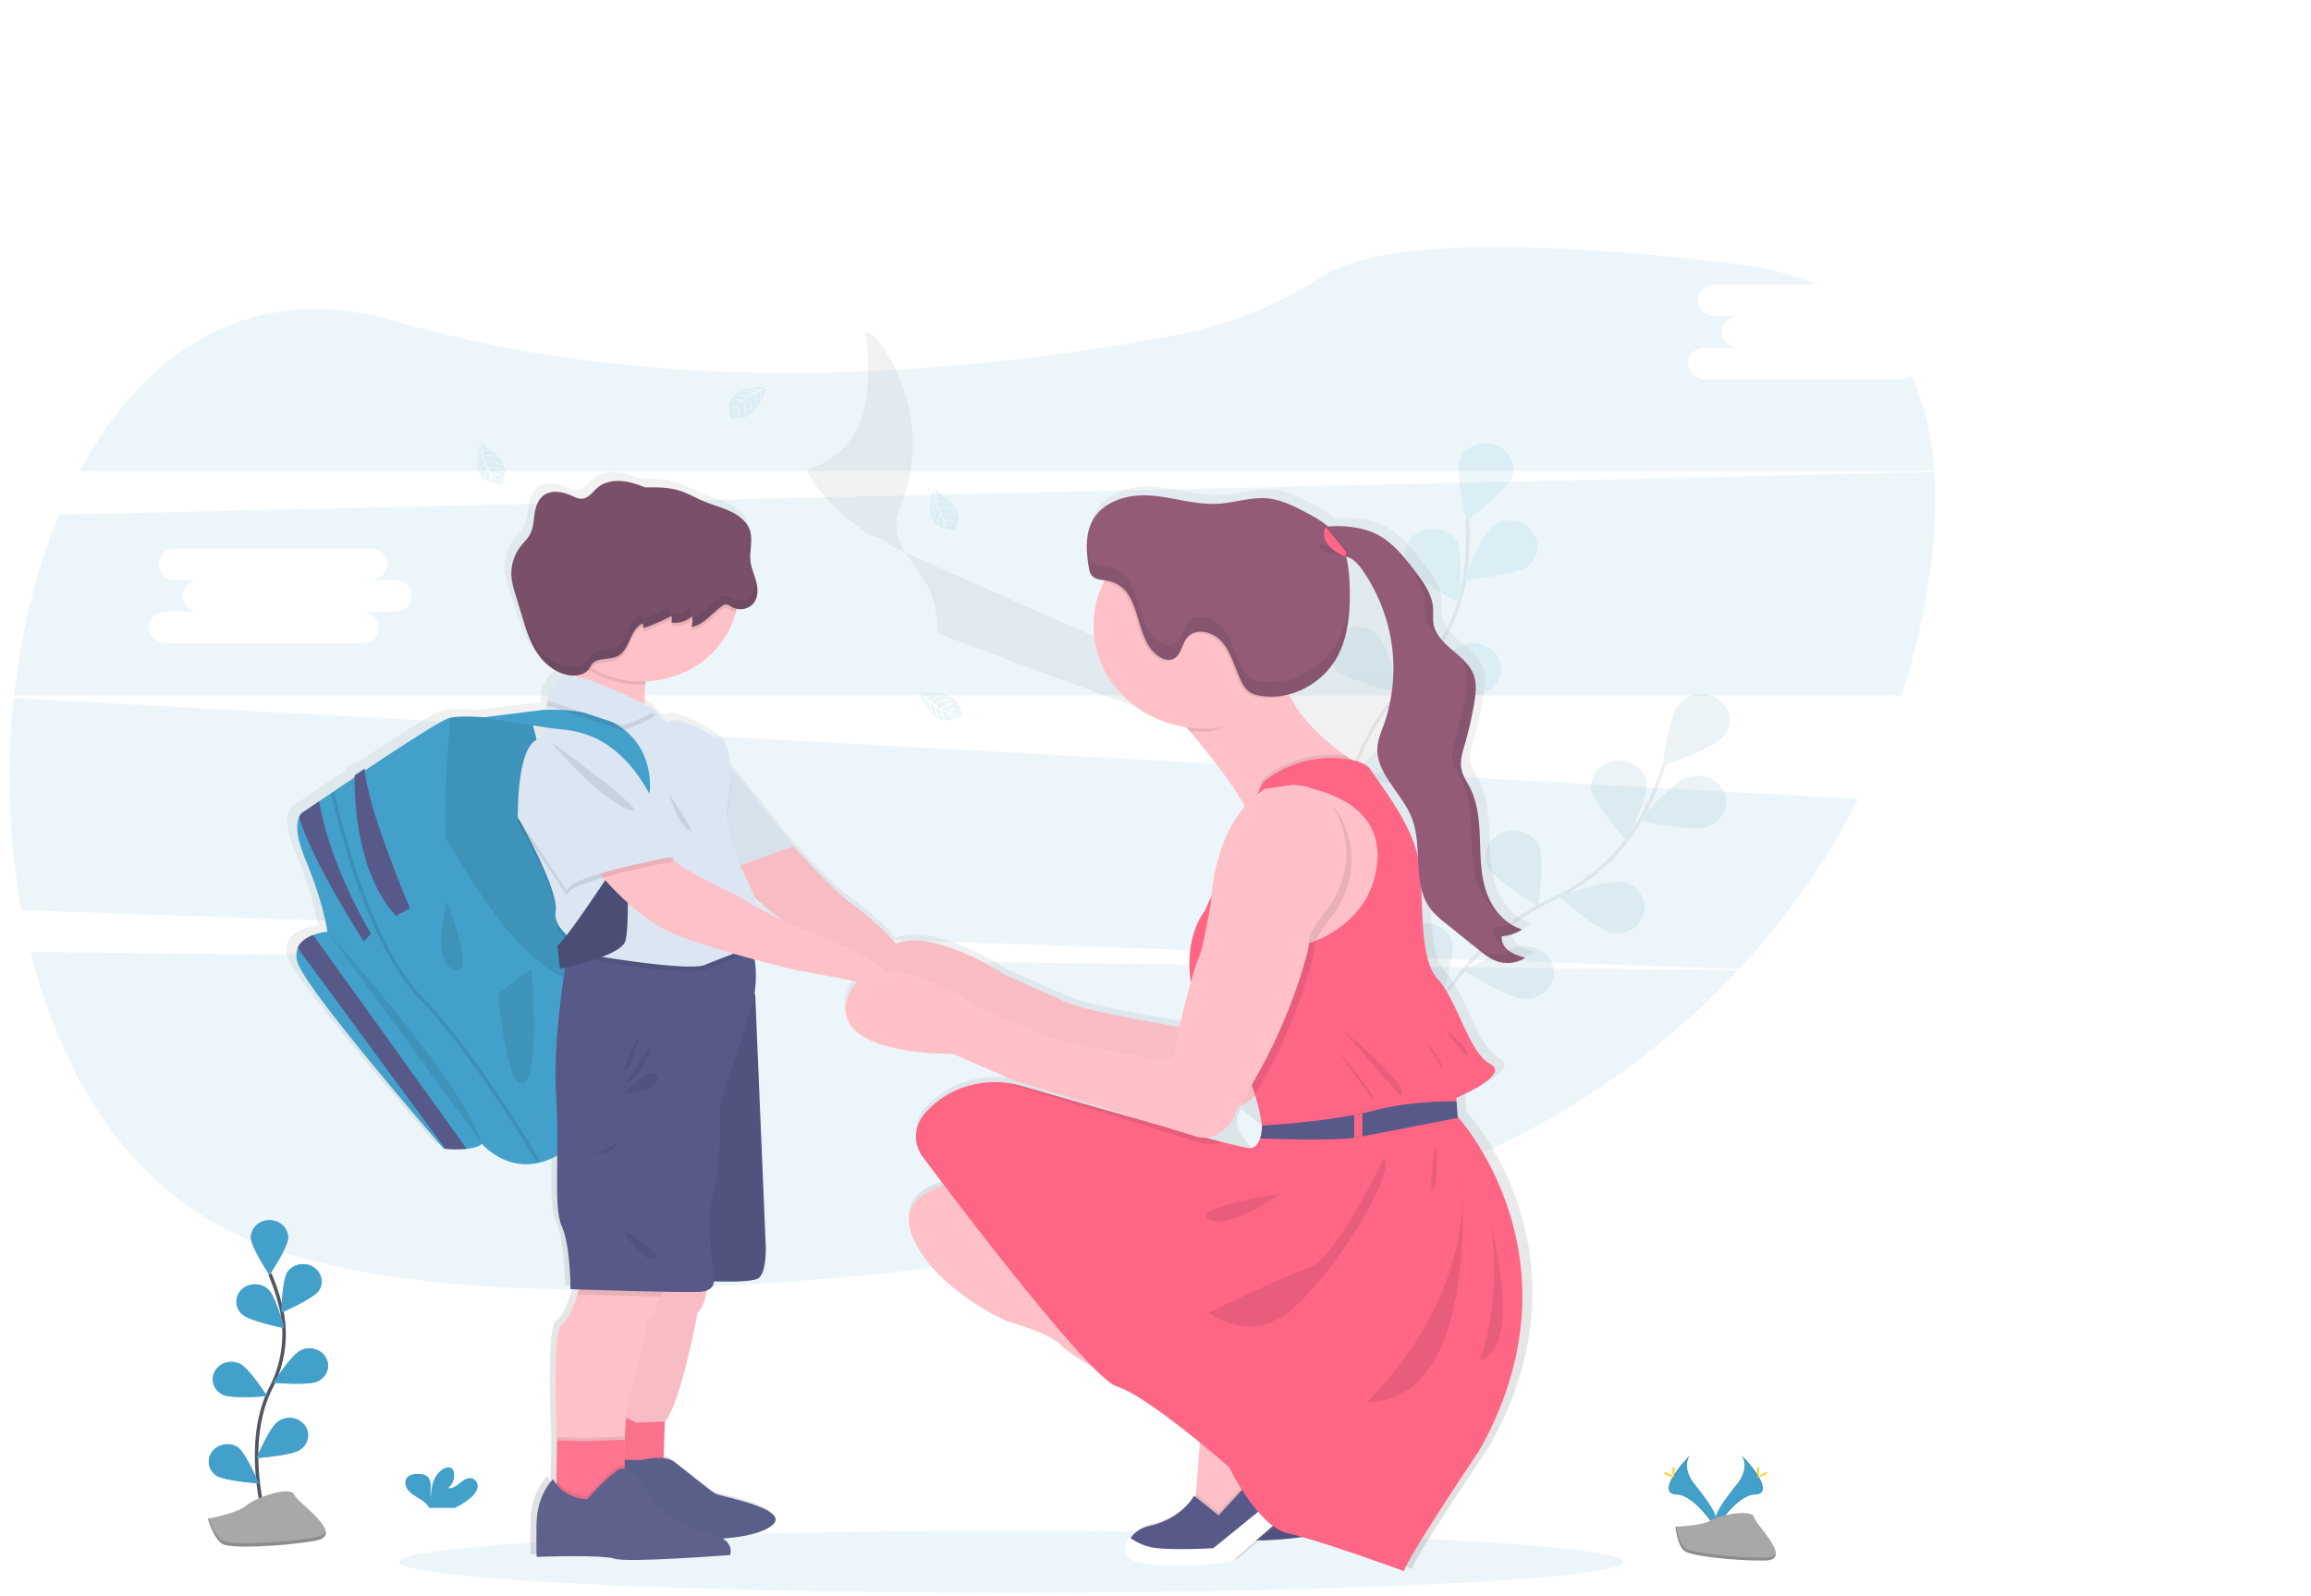 <svg width="582" height="402" xmlns="http://www.w3.org/2000/svg" xmlns:xlink="http://www.w3.org/1999/xlink">
 <!-- Created with Method Draw - http://github.com/duopixel/Method-Draw/ -->
 <defs>
  <symbol viewBox="0 0 1097.1 820.85" height="820.85" width="1097.1" id="svg_3" xmlns:xlink="http://www.w3.org/1999/xlink">
   <defs>
    <linearGradient gradientUnits="userSpaceOnUse" y2="176.85" x2="564.84" y1="845.93" x1="564.84" id="svg_2">
     <stop stop-opacity="0.25" stop-color="gray" offset="0"/>
     <stop stop-opacity="0.12" stop-color="gray" offset="0.54"/>
     <stop stop-opacity="0.1" stop-color="gray" offset="1"/>
    </linearGradient>
   </defs>
   <title>back to school</title>
   <ellipse opacity="0.1" fill="#43a0cb" ry="18.88" rx="348.83" cy="801.97" cx="570.71"/>
   <path fill="#ffc1c7" transform="translate(-51.45 -39.57)" d="m819.75,767.52l-3,4.4l-18.55,27.6l-15.75,4.75l-11.75,-11.5l0.57,-7.59l2.93,-39.41s-72.7,-42.77 -79.2,-50.77s-31.5,-15.25 -31.5,-15.25s-38.25,-17.75 -52.5,-48.75s23.75,-35.75 23.75,-35.75l142.75,136.52l42.25,35.75z"/>
   <path fill="#575988" transform="translate(-51.45 -39.57)" d="m837.25,783.52l-45.25,42.25s-26,5 -49.25,1.5c-14.86,-2.24 -12,-10.39 -8.09,-16l0.07,-0.1a16.44,16.44 0 0 1 9.64,-6.34c19.24,-4.64 25.88,-18.57 25.88,-18.57l14,12l24.25,-28.26l17.93,8.42l10.82,5.1z"/>
   <line fill="#fff" y2="739.36" x2="774.98" y1="778.69" x1="729.8"/>
   <path opacity="0.1" transform="translate(-51.45 -39.57)" d="m826.43,778.44l-10.65,-5l1,-1.52l3,-4.4l-42.28,-35.75l-142.75,-136.5s-38,4.73 -23.75,35.73s52.5,48.75 52.5,48.75s25,7.25 31.5,15.25s79.25,50.75 79.25,50.75l-2.93,39.41l-0.14,1.88l-0.93,-0.79s-6.64,13.93 -25.88,18.57a16.44,16.44 0 0 0 -9.64,6.34l-0.07,0.1c-4,5.6 -6.77,13.75 8.09,16c23.25,3.5 49.25,-1.5 49.25,-1.5l45.25,-42.25l-10.82,-5.07z"/>
   <path opacity="0.1" fill="#43a0cb" transform="translate(-51.45 -39.57)" d="m63.3,469.55c17.36,74.2 54.11,138.34 112.18,169.45c120.71,64.62 392.92,31.29 596.07,-7a465.16,465.16 0 0 0 264.54,-151.23l-972.79,-11.22z"/>
   <path opacity="0.1" fill="#43a0cb" transform="translate(-51.45 -39.57)" d="m1128.65,120.29l-111.47,0a9.64,9.64 0 0 1 0,-19.27l19.27,0a9.63,9.63 0 0 1 0,-19.26l-13.76,0a9.64,9.64 0 0 1 0,-19.27l58.18,0c-12.91,-6 -28,-10.27 -45.39,-12.51c-158.64,-20.37 -215.28,-6.9 -235.26,7c-24.65,17.1 -52.15,29.68 -81.54,35.74c-97.88,20.19 -280.93,44.48 -446.84,-7.78c-82.46,-26 -143.74,17.92 -180.48,91.28l1056.64,0c-1.38,-21.32 -5.51,-41 -13.09,-58.24a9.61,9.61 0 0 1 -6.26,2.31z"/>
   <path opacity="0.1" fill="#43a0cb" transform="translate(-51.45 -39.57)" d="m53.84,314.67a491.17,491.17 0 0 0 4.32,129.46l978.68,35.79a459.56,459.56 0 0 0 68,-103.7l-1051,-61.55zm387.08,92.33l-19.27,0a9.64,9.64 0 1 1 0,19.27l-111.47,0a9.64,9.64 0 0 1 0,-19.27l19.27,0a9.63,9.63 0 1 1 0,-19.26l-13.76,0a9.64,9.64 0 0 1 0,-19.27l111.47,0a9.64,9.64 0 0 1 0,19.27l13.76,0a9.63,9.63 0 0 1 0,19.26z"/>
   <path opacity="0.1" fill="#43a0cb" transform="translate(-51.45 -39.57)" d="m1148.05,176.86l-1068.48,26c-13,33.41 -21.57,71.14 -25.57,110.33l1075.33,0a457.06,457.06 0 0 0 15.53,-70.33c3.2,-23.01 4.48,-45.27 3.19,-66zm-877.13,85.14l-19.27,0a9.64,9.64 0 1 1 0,19.27l-111.47,0a9.64,9.64 0 0 1 0,-19.27l19.27,0a9.63,9.63 0 0 1 0,-19.26l-13.76,0a9.64,9.64 0 0 1 0,-19.27l111.47,0a9.64,9.64 0 0 1 0,19.27l13.76,0a9.63,9.63 0 0 1 0,19.26z"/>
   <g opacity="0.1">
    <path stroke-width="2" stroke-miterlimit="10" stroke="#535461" fill="none" transform="translate(-51.45 -39.57)" d="m848.76,533.19s28.2,-69.5 80.86,-95.28a113.59,113.59 0 0 0 51.57,-50.08a191.17,191.17 0 0 0 12.93,-32.47"/>
    <path fill="#43a0cb" transform="translate(-51.45 -39.57)" d="m1027.21,338.92c-5.49,6.9 -33.9,17 -33.9,17s3.42,-29.95 8.91,-36.85a16,16 0 1 1 25,19.88l-0.01,-0.03z"/>
    <path fill="#43a0cb" transform="translate(-51.45 -39.57)" d="m1017.46,393.57c-8.36,2.81 -37.68,-4.18 -37.68,-4.18s19.15,-23.28 27.51,-26.09a16,16 0 1 1 10.17,30.27z"/>
    <path fill="#43a0cb" transform="translate(-51.45 -39.57)" d="m964.6,458.18c-8.63,-1.8 -30.42,-22.63 -30.42,-22.63s28.29,-10.43 36.92,-8.64a16,16 0 0 1 -6.5,31.27z"/>
    <path fill="#43a0cb" transform="translate(-51.45 -39.57)" d="m913.6,498.05c-8.81,-0.3 -33.81,-17.16 -33.81,-17.16s26.12,-15.06 34.93,-14.75a16,16 0 1 1 -1.12,31.91z"/>
    <path fill="#43a0cb" transform="translate(-51.45 -39.57)" d="m952.48,369.86c1.12,8.75 20.22,32.07 20.22,32.07s12.58,-27.4 11.45,-36.14a16,16 0 0 0 -31.67,4.07z"/>
    <path fill="#43a0cb" transform="translate(-51.45 -39.57)" d="m893.42,417.25c3.69,8 28.9,24.55 28.9,24.55s3.79,-29.9 0.1,-37.91a16,16 0 0 0 -29,13.36z"/>
    <path fill="#43a0cb" transform="translate(-51.45 -39.57)" d="m842.34,471.19c2.29,8.52 24.33,29.08 24.33,29.08s8.8,-28.83 6.52,-37.35a16,16 0 0 0 -30.85,8.27z"/>
    <path opacity="0.25" transform="translate(-51.45 -39.57)" d="m1027.21,338.92c-5.49,6.9 -33.9,17 -33.9,17s3.42,-29.95 8.91,-36.85a16,16 0 1 1 25,19.88l-0.01,-0.03z"/>
    <path opacity="0.25" transform="translate(-51.45 -39.57)" d="m1017.46,393.57c-8.36,2.81 -37.68,-4.18 -37.68,-4.18s19.15,-23.28 27.51,-26.09a16,16 0 1 1 10.17,30.27z"/>
    <path opacity="0.25" transform="translate(-51.45 -39.57)" d="m964.6,458.18c-8.63,-1.8 -30.42,-22.63 -30.42,-22.63s28.29,-10.43 36.92,-8.64a16,16 0 0 1 -6.5,31.27z"/>
    <path opacity="0.25" transform="translate(-51.45 -39.57)" d="m913.6,498.05c-8.81,-0.3 -33.81,-17.16 -33.81,-17.16s26.12,-15.06 34.93,-14.75a16,16 0 1 1 -1.12,31.91z"/>
    <path opacity="0.25" transform="translate(-51.45 -39.57)" d="m952.48,369.86c1.12,8.75 20.22,32.07 20.22,32.07s12.58,-27.4 11.45,-36.14a16,16 0 0 0 -31.67,4.07z"/>
    <path opacity="0.25" transform="translate(-51.45 -39.57)" d="m893.42,417.25c3.69,8 28.9,24.55 28.9,24.55s3.79,-29.9 0.1,-37.91a16,16 0 0 0 -29,13.36z"/>
    <path opacity="0.25" transform="translate(-51.45 -39.57)" d="m842.34,471.19c2.29,8.52 24.33,29.08 24.33,29.08s8.8,-28.83 6.52,-37.35a16,16 0 0 0 -30.85,8.27z"/>
   </g>
   <g opacity="0.1">
    <path stroke-width="2" stroke-miterlimit="10" stroke="#535461" fill="none" transform="translate(-51.45 -39.57)" d="m803.86,422s3.56,-74.92 44.69,-116.71a113.64,113.64 0 0 0 32.05,-64.34a191.29,191.29 0 0 0 1.4,-34.95"/>
    <path fill="#43a0cb" transform="translate(-51.45 -39.57)" d="m907.79,179.5c-2.89,8.34 -26.35,27.26 -26.35,27.26s-6.7,-29.39 -3.82,-37.72a16,16 0 0 1 30.17,10.46z"/>
    <path fill="#43a0cb" transform="translate(-51.45 -39.57)" d="m916.72,234.3c-7,5.42 -36.94,8.56 -36.94,8.56s10.35,-28.32 17.3,-33.74a16,16 0 0 1 19.64,25.18z"/>
    <path fill="#43a0cb" transform="translate(-51.45 -39.57)" d="m888.28,312.78c-8.74,1.17 -36.21,-11.26 -36.21,-11.26s23.23,-19.22 32,-20.39a16,16 0 0 1 4.24,31.65l-0.03,0z"/>
    <path fill="#43a0cb" transform="translate(-51.45 -39.57)" d="m853.38,367.31c-8.41,2.64 -37.58,-5 -37.58,-5s19.64,-22.86 28.06,-25.49a16,16 0 1 1 9.52,30.47l0,0.02z"/>
    <path fill="#43a0cb" transform="translate(-51.45 -39.57)" d="m847.55,233.48c4,7.88 29.72,23.55 29.72,23.55s2.77,-30 -1.19,-37.89a16,16 0 0 0 -28.53,14.34z"/>
    <path fill="#43a0cb" transform="translate(-51.45 -39.57)" d="m807.55,297.78c6.14,6.33 35.4,13.58 35.4,13.58s-6.33,-29.48 -12.47,-35.81a16,16 0 0 0 -22.93,22.23z"/>
    <path fill="#43a0cb" transform="translate(-51.45 -39.57)" d="m777.25,365.6c5,7.28 32.6,19.37 32.6,19.37s-1.27,-30.12 -6.24,-37.4a16,16 0 0 0 -26.36,18l0,0.03z"/>
   </g>
   <path opacity="0.1" fill="#43a0cb" transform="translate(-51.45 -39.57)" d="m482.46,125.07s-23.83,-1.43 -21,15.27a4.07,4.07 0 0 0 2.12,4.29s0,-1.24 2.44,-0.82a10.65,10.65 0 0 0 2.59,0.13a5.41,5.41 0 0 0 3.17,-1.31l0,0s6.7,-2.77 9.3,-13.72c0,0 1.93,-2.39 1.85,-3l-4,1.72s1.37,2.9 0.29,5.31c0,0 -0.13,-5.21 -0.9,-5.09c-0.16,0 -2.09,1 -2.09,1s2.37,5.06 0.58,8.73c0,0 0.68,-6.23 -1.32,-8.36l-2.83,1.65s2.76,5.22 0.89,9.48c0,0 0.48,-6.53 -1.48,-9.08l-2.57,2s2.6,5.15 1,8.68c0,0 -0.2,-7.61 -1.57,-8.18a15.66,15.66 0 0 0 -2.58,2.79s1.77,3.74 0.67,5.71c0,0 -0.67,-5.07 -1.23,-5.09c0,0 -2.24,3.36 -2.47,5.66a12.22,12.22 0 0 1 1.93,-6a6.77,6.77 0 0 0 -3.43,1.77s0.35,-2.37 4,-2.58c0,0 1.85,-2.55 2.34,-2.7c0,0 -3.61,-0.31 -5.79,0.67c0,0 1.92,-2.24 6.45,-1.23l2.54,-2.06s-4.75,-0.65 -6.77,0.06c0,0 2.32,-2 7.45,-0.53l2.76,-1.65a24.75,24.75 0 0 0 -6.47,-0.56s2.55,-1.37 7.28,0.11l2,-0.88s-3,-0.58 -3.84,-0.68s-0.91,-0.33 -0.91,-0.33a10.28,10.28 0 0 1 5.57,0.62s4.11,-1.53 4.03,-1.8z"/>
   <path opacity="0.1" fill="#43a0cb" transform="translate(-51.45 -39.57)" d="m419.88,206.34s-8.14,22.45 8.67,24.5a4.08,4.08 0 0 0 4.72,-0.82s-1.18,-0.39 -0.09,-2.57a10.7,10.7 0 0 0 0.82,-2.45a5.41,5.41 0 0 0 -0.35,-3.41l0,0s-0.75,-7.21 -10.51,-12.81c0,0 -1.75,-2.53 -2.36,-2.63l0.51,4.34s3.17,-0.49 5.18,1.23c0,0 -5,-1.35 -5.14,-0.58c0,0.16 0.37,2.29 0.37,2.29s5.52,-0.83 8.54,1.92c0,0 -5.78,-2.41 -8.39,-1.11l0.78,3.19s5.79,-1.17 9.34,1.84c0,0 -6.13,-2.32 -9.13,-1.16l1.19,3s5.67,-1 8.61,1.49c0,0 -7.35,-2 -8.29,-0.81a15.43,15.43 0 0 0 1.95,3.27s4.08,-0.64 5.66,1c0,0 -5.05,-0.79 -5.23,-0.26c0,0 2.58,3.1 4.72,4a12.17,12.17 0 0 1 -5.18,-3.54a6.74,6.74 0 0 0 0.73,3.74s-2.17,-1 -1.34,-4.54c0,0 -1.92,-2.5 -1.93,-3c0,0 -1.31,3.38 -1,5.75c0,0 -1.6,-2.48 0.66,-6.54l-1.26,-3s-2,4.37 -1.86,6.5c0,0 -1.24,-2.78 1.6,-7.29l-0.8,-3.11a25.18,25.18 0 0 0 -2.37,6s-0.59,-2.84 2.18,-6.94l-0.29,-2.15s-1.4,2.68 -1.74,3.49s-0.58,0.78 -0.58,0.78a10.35,10.35 0 0 1 2.18,-5.17s-0.29,-4.43 -0.57,-4.44z"/>
   <path opacity="0.1" fill="#43a0cb" transform="translate(-51.45 -39.57)" d="m577.92,187.43s-8.15,22.44 8.67,24.49a4.07,4.07 0 0 0 4.71,-0.81s-1.17,-0.39 -0.09,-2.58a10.77,10.77 0 0 0 0.86,-2.45a5.31,5.31 0 0 0 -0.36,-3.4l0,0s-0.75,-7.21 -10.51,-12.82c0,0 -1.74,-2.53 -2.35,-2.63l0.5,4.35s3.18,-0.5 5.18,1.22c0,0 -5,-1.35 -5.13,-0.57c0,0.15 0.37,2.29 0.37,2.29s5.52,-0.84 8.53,1.92c0,0 -5.77,-2.42 -8.39,-1.11l0.78,3.18s5.79,-1.17 9.35,1.84c0,0 -6.13,-2.32 -9.13,-1.15l1.19,3s5.67,-1 8.61,1.49c0,0 -7.35,-2 -8.29,-0.82a15.74,15.74 0 0 0 1.94,3.27s4.09,-0.64 5.67,1c0,0 -5.06,-0.79 -5.23,-0.27c0,0 2.58,3.1 4.72,4a12.24,12.24 0 0 1 -5.19,-3.55a6.72,6.72 0 0 0 0.73,3.79s-2.18,-1 -1.35,-4.55c0,0 -1.91,-2.49 -1.92,-3c0,0 -1.32,3.37 -1,5.75c0,0 -1.6,-2.49 0.67,-6.54l-1.27,-3s-2,4.37 -1.85,6.51c0,0 -1.24,-2.79 1.6,-7.3l-0.8,-3.11a24.93,24.93 0 0 0 -2.37,6s-0.6,-2.83 2.17,-6.94l-0.29,-2.14s-1.4,2.68 -1.73,3.48s-0.58,0.79 -0.58,0.79a10.24,10.24 0 0 1 2.18,-5.17s-0.33,-4.46 -0.6,-4.46z"/>
   <path opacity="0.1" fill="#43a0cb" transform="translate(-51.45 -39.57)" d="m319.69,159.31s-8.15,22.45 8.67,24.49a4.05,4.05 0 0 0 4.71,-0.81s-1.17,-0.39 -0.09,-2.57a11.27,11.27 0 0 0 0.86,-2.45a5.41,5.41 0 0 0 -0.36,-3.41l0,0s-0.75,-7.21 -10.51,-12.82c0,0 -1.74,-2.52 -2.35,-2.62l0.5,4.34s3.17,-0.49 5.18,1.23c0,0 -5,-1.36 -5.13,-0.58c0,0.16 0.37,2.29 0.37,2.29s5.52,-0.83 8.53,1.92c0,0 -5.78,-2.42 -8.39,-1.11l0.78,3.19s5.79,-1.17 9.34,1.84c0,0 -6.12,-2.32 -9.12,-1.16l1.19,3s5.67,-1 8.61,1.49c0,0 -7.36,-2 -8.29,-0.82a15.76,15.76 0 0 0 1.94,3.28s4.09,-0.65 5.66,1c0,0 -5.05,-0.79 -5.23,-0.26c0,0 2.59,3.09 4.73,4a12.14,12.14 0 0 1 -5.19,-3.55a6.72,6.72 0 0 0 0.73,3.79s-2.18,-1 -1.35,-4.54c0,0 -1.92,-2.5 -1.92,-3c0,0 -1.32,3.38 -1,5.75c0,0 -1.6,-2.48 0.66,-6.54l-1.26,-3s-2,4.38 -1.86,6.51c0,0 -1.24,-2.78 1.6,-7.29l-0.79,-3.12a24.93,24.93 0 0 0 -2.37,6s-0.6,-2.83 2.17,-6.94l-0.29,-2.14s-1.4,2.68 -1.73,3.49s-0.58,0.78 -0.58,0.78a10.28,10.28 0 0 1 2.17,-5.17s-0.28,-4.48 -0.59,-4.49z"/>
   <path opacity="0.1" fill="#43a0cb" transform="translate(-51.45 -39.57)" d="m570.05,311.59s6.29,23 21.21,15a4.07,4.07 0 0 0 3.38,-3.38s-1.18,0.35 -1.56,-2.06a10.79,10.79 0 0 0 -0.71,-2.49a5.43,5.43 0 0 0 -2.25,-2.58l0,0s-4.77,-5.45 -16,-4.41c0,0 -2.88,-1.06 -3.44,-0.79l2.92,3.26s2.3,-2.23 4.93,-2c0,0 -4.89,1.79 -4.52,2.48c0.07,0.14 1.62,1.66 1.62,1.66s4,-3.86 8.08,-3.35c0,0 -6.11,1.36 -7.5,3.93l2.48,2.16s4.06,-4.3 8.69,-3.89c0,0 -6.34,1.64 -8.12,4.32l2.72,1.79s4,-4.11 7.89,-3.75c0,0 -7.13,2.64 -7.24,4.11a15.77,15.77 0 0 0 3.48,1.56s3,-2.88 5.18,-2.47c0,0 -4.58,2.26 -4.42,2.8c0,0 3.89,1 6.15,0.52a12.15,12.15 0 0 1 -6.28,0.09a6.74,6.74 0 0 0 2.77,2.68s-2.36,0.43 -3.72,-2.94c0,0 -3,-0.93 -3.31,-1.35c0,0 0.87,3.51 2.5,5.27c0,0 -2.74,-1.1 -3.23,-5.72l-2.75,-1.71s0.9,4.71 2.23,6.39c0,0 -2.62,-1.56 -2.9,-6.88l-2.45,-2.08a25.25,25.25 0 0 0 1.55,6.3s-2.12,-2 -2.22,-6.93l-1.48,-1.58s0.4,3 0.6,3.85s0,1 0,1a10.29,10.29 0 0 1 -1.21,-5.48s-2.84,-3.49 -3.07,-3.33z"/>
   <path fill="url(#svg_2)" transform="translate(-51.45 -39.57)" d="m866.94,441.33a54.73,54.73 0 0 0 7.19,6.92l19.48,16.6c3.47,2.95 7,6 11.4,7.39a17.84,17.84 0 0 0 15.56,-2.39l-0.33,-0.11l0.33,-0.22c-3.29,-1.06 -6.66,-2.16 -9.37,-4.29a10.53,10.53 0 0 1 -4.12,-7l0,0c0,-0.14 0,-0.27 0,-0.41a7.32,7.32 0 0 1 0.11,-1.13a24.79,24.79 0 0 0 11.73,-4.13l-0.34,-0.12l0.34,-0.21c-10.38,-3.33 -17.57,-13.07 -20.83,-23.38s-3.27,-21.29 -3.62,-32.08s-1.15,-21.88 -5.81,-31.64c-1.75,-3.66 -4,-7.14 -4.85,-11.1a17.26,17.26 0 0 1 -0.33,-3.57c0.07,-3.85 1.19,-7.72 2.22,-11.48a239.26,239.26 0 0 0 5.48,-25.51a59.86,59.86 0 0 0 0.89,-9.25a23.77,23.77 0 0 0 -1.43,-8.89c-4.58,-11.9 -20.5,-17.51 -22.93,-30a26.26,26.26 0 0 1 -0.36,-5.09c0,-0.94 0,-1.87 0,-2.8s0,-2 -0.08,-2.92c-0.69,-8.79 -6.13,-16.42 -11.38,-23.55c-6.32,-8.58 -13,-17.5 -22.71,-22.07c-7.54,-3.57 -17.62,-4.75 -26.61,-3.95a69.23,69.23 0 0 0 -13.18,-8.95c-6.87,-3.82 -14,-7.58 -21.61,-8.42c-9.65,-1.06 -19.19,2.64 -28.87,3.26c-13.16,0.85 -26.08,-4 -39.24,-5s-28.31,3.43 -34.19,16.68a31.81,31.81 0 0 0 -2.48,10.13l0,0c-0.06,0.67 -0.1,1.33 -0.13,2l0,0.07a62.93,62.93 0 0 0 0.23,8.11l0,0.31c0,0.54 0.1,1.08 0.16,1.62c0,0.16 0,0.31 0.05,0.47c0,0.5 0.11,1 0.17,1.5l0.06,0.47c0.08,0.63 0.17,1.26 0.25,1.89a20.13,20.13 0 0 0 0.83,3.82a7.18,7.18 0 0 0 1.06,2c1.43,1.82 3.58,2.36 5.8,2.7l1.75,0.25c-0.18,0.36 -0.37,0.72 -0.54,1.09a62.17,62.17 0 0 0 -6,26.77c0,31.46 23.29,57.54 53.72,62.28l1.83,2.28c11.22,14.06 25.3,32.83 32,46.34c-7.74,9.61 -16.8,26.65 -19.38,55.23l-3.83,8.94c-8.03,11.55 -10.1,28.21 -8.03,43.71c-2.26,8.38 -4.84,18.91 -6.63,27.62c-13.31,-2.95 -58.74,-10.25 -69.48,-17.34l-31.5,-14.84s-41,-28.64 -63.06,-19.08c-8.43,-10.36 -21.15,-21.21 -26.63,-25.31c-9.4,-7.05 -32.78,-34.59 -32.78,-34.59l-36.63,-48.62c-0.1,-5.63 -0.7,-10.44 -2.24,-12.51c-4.32,-5.78 -27.19,-18.61 -31.76,-15.84s-8.39,-6 -8.39,-6l-0.35,-0.19c-0.86,-0.5 -3.3,-1.88 -6.69,-3.7a88.88,88.88 0 0 1 0.3,-12.17c0.07,-0.68 0.16,-1.36 0.26,-2a55.75,55.75 0 0 0 52.16,-42.54c0.16,-0.63 0.27,-1.28 0.4,-1.92a9.83,9.83 0 0 0 9.23,-2.68c3.2,-3.44 3.34,-8.73 2.32,-13.29s-3,-8.93 -3.5,-13.59c-0.63,-6.35 1.61,-13 -0.45,-19c-1.73,-5.12 -6.29,-8.84 -11.15,-11.27s-10.18,-3.85 -15.15,-6.06c-4.74,-2.1 -9.15,-4.92 -14.07,-6.58c-6.38,-2.15 -13.24,-2.23 -20,-2.07c-4.24,-1.71 -8.56,-3.34 -13.1,-3.85c-5,-0.57 -10.5,0.4 -14.31,3.73c-3,2.66 -5.44,6.93 -9.51,7.07c-2,0.07 -3.8,-0.92 -5.58,-1.77c-5.05,-2.42 -11.44,-3.79 -16,-0.58c-3.66,2.56 -5,7.27 -5.63,11.66s-0.74,9 -2.86,12.93c-1.31,2.42 -3.3,4.39 -4.95,6.59a28.32,28.32 0 0 0 -5.53,19.46l0,0.2c-0.24,-1 -0.47,-1.93 -0.64,-2.91c0,0.74 0,1.47 0.1,2.21a56.91,56.91 0 0 0 2.23,10.11l4.14,14.5c2.1,7.36 4.25,14.83 8.25,21.38a35.21,35.21 0 0 0 5.61,7.05a25.91,25.91 0 0 0 12.57,7.29a16.11,16.11 0 0 0 5.14,0.31c0,0.21 -0.05,0.41 -0.09,0.62c-0.37,-0.07 -0.75,-0.15 -1.1,-0.2a10.68,10.68 0 0 0 -4.91,0.13c-7.9,2.81 -10.3,11.36 -11,14.72c-0.16,0.86 -0.21,1.38 -0.21,1.38s0.13,0.5 0.28,1.35l-0.07,0.29c-0.16,0.85 -0.21,1.38 -0.21,1.38s0.13,0.5 0.28,1.37l-2.06,0.05l-34.45,4.5c-7.87,-0.54 -15.36,-0.67 -19.37,0.29a8,8 0 0 0 -1,0.29c-5,1.73 -27.91,17.54 -48.47,32.09c0,-0.4 0,-0.79 -0.06,-1.17l-5.85,4.16c0,0.39 0,0.8 0,1.21c-1.46,1 -2.91,2.06 -4.31,3.07c-6.29,4.5 -12,8.56 -16.25,11.67c-5.18,3.72 -8.39,6.07 -8.39,6.07s-1.9,0.62 -3.16,3.55c-1.62,3.75 -2.18,11.29 3.67,26.13c10.42,26.41 12.7,44.27 12.7,44.27a31.82,31.82 0 0 0 -8.25,2c-3.61,1.44 -7.38,3.88 -8.95,8a13.77,13.77 0 0 0 -0.07,8.9c4.82,17.1 84.61,114.2 84.61,114.2l1,0.09a70.1,70.1 0 0 0 12.3,0c3.73,-0.39 7.22,-1.28 8.82,-3.16c0,0 17.69,22.71 43.67,7.24c-0.18,20.6 -0.7,35.71 2.57,43.32c5.09,11.82 5.09,38.73 5.09,38.73l4.84,0.17c-0.26,1 -0.55,2 -0.86,3c-2.23,7.37 -5.52,16.28 -9,18.41c-5.86,3.6 -3.08,65.48 -2.84,70.82l0,0c0,0.21 0,0.32 0,0.32l-0.34,25l0,2a24.22,24.22 0 0 1 -1.95,-3.08s-9.42,9 -9.59,28s0.17,19.64 0.17,19.64s38,-1.47 45.13,1.15s66.76,-2.28 66.76,-2.28s2.21,-5.74 -4.15,-10.15c10.14,-0.73 21.2,-2.67 27.68,-7.37c14.25,-10.29 -28.75,-18.31 -31.75,-19.94s-17.86,-14.74 -24,-19.65a12.48,12.48 0 0 0 -6.34,-2.36l0.77,-22.41c9.15,-10.31 19.06,-67.16 19.06,-67.16c3.24,-2.7 4.65,-9.27 5.23,-13.28a6.09,6.09 0 0 0 4.17,-5.59l0,0c10.47,0.35 23.64,0.27 26.17,-2.24c4.32,-4.28 3.81,-18.87 3.81,-18.87l-6.1,-154.44l-0.4,-0.59a77,77 0 0 0 0.06,-21.32c13.7,3.91 24.36,6.57 24.36,6.57s20.62,3.8 35.09,7a23.65,23.65 0 0 0 -5.24,8.8c-13,37 60.73,35.47 60.73,35.47l34.81,16.1l81.94,26.78c-26.33,-7.77 -56.41,-16.91 -76.88,-23.18a53.77,53.77 0 0 0 -6.14,-1.49c-18.78,-3.4 -38.29,3.44 -50.25,18.53c-0.14,0.19 -0.27,0.36 -0.42,0.54a22,22 0 0 0 -0.52,26.11c3.13,4.43 7.32,10.32 12.23,17.17c-10.39,3.14 -27.58,11.89 -17.13,34.39c14.48,31.19 53.35,49 53.35,49s25.41,7.3 32,15.35c1.85,2.26 9,7.27 18.35,13.31c6,6.35 10.7,10.5 13.49,11.42c11.14,3.67 32.83,21.28 48.09,34.49l-2.29,31.56l-0.15,1.9l-0.94,-0.8s-6.75,14 -26.31,18.69a16.75,16.75 0 0 0 -9.79,6.38l-0.07,0.09l-0.58,0.84l-0.44,-0.33c-4,5.63 -5.86,13.83 9.24,16.09c23.63,3.52 50,-1.51 50,-1.51l23.56,-21.78a23.14,23.14 0 0 0 9,4.67c17.61,4 67.07,23.14 67.07,23.14c0,-5.37 43.71,-74.45 43.71,-74.45c59,-111.68 -5.16,-195.14 -12.25,-203.83l-0.63,-0.76l-0.55,-9.28l-0.12,-2.13s31.84,-14.08 19.64,-20.78s-19,-38.91 -30.49,-52.32c-9,-10.46 -8.48,-34.74 -9.43,-55.43a33.31,33.31 0 0 0 6.47,14c0.07,0.09 0.15,0.16 0.22,0.25l-0.85,-0.74c0.21,0.32 0.41,0.6 0.63,0.87zm-392.33,-8.58c4.1,4.41 11.26,10.05 16,13.63c-5.68,-2.77 -10.1,-5.11 -13.51,-7c-0.8,-2.22 -1.64,-4.44 -2.49,-6.63zm-121.29,-104.65a16.53,16.53 0 0 1 -5.15,7.51l-2,-8.63c2.62,0.42 5.06,0.81 7.15,1.12zm520.97,341.76c0.79,-1.7 1.61,-3.37 2.44,-5a18.75,18.75 0 0 0 8.89,-6.18a126.93,126.93 0 0 1 3.86,18.46c0,0.29 0,0.45 0,0.45a28.16,28.16 0 0 1 -1.13,7.43c-0.92,2.92 -2.6,5.67 -5.65,6c-1.27,0.13 -7.52,-1.38 -16.87,-3.93c-2.71,-0.74 -5.69,-1.57 -8.87,-2.47c-116.3,-104.98 -109.36,-107.79 -103.96,-119.41l121.29,104.65zm-321.43,-448.11c-1.87,-3 -5.77,-4.92 -10.54,-6.05c-0.87,-0.58 -2.22,-1.5 -3.94,-2.75c-8.4,-6.15 -25.17,-20 -32.86,-37.69a42.35,42.35 0 0 0 6.26,-2.29a45.27,45.27 0 0 0 8.84,-5.35c0.92,-0.72 1.82,-1.47 2.68,-2.25a46.68,46.68 0 0 0 6,-6.55c0.71,-1 1.4,-1.95 2,-3a46.09,46.09 0 0 0 2.66,-4.78a59.58,59.58 0 0 0 4.19,-12c0.39,-1.66 0.73,-3.35 1,-5.05s0.53,-3.41 0.72,-5.13a144.82,144.82 0 0 0 0.71,-18.27c0,-0.29 0,-0.59 0,-0.88c0,-0.11 0,-0.22 0,-0.32l0,0a89.38,89.38 0 0 0 -2,-18.39c0.45,0.17 0.9,0.34 1.33,0.54a13.46,13.46 0 0 1 2.06,1.25c-0.16,-0.23 -0.34,-0.46 -0.51,-0.69c2.9,1.88 5.06,4.81 7,7.73a110.37,110.37 0 0 1 11.84,94.39c-1.46,4.29 -3.21,8.56 -3.6,13.07c-1.41,16.11 14,28.4 19.73,43.54c2.87,7.59 3.32,16 3.7,24.32c274.07,111.39 258.28,90.65 251.15,79.1l-278.42,-132.5z"/>
   <path fill="#ffc1c8" transform="translate(-51.45 -39.57)" d="m449,672.77s-0.75,12.5 -5.5,16.5c0,0 -9.75,56.5 -18.75,66.75l-1.5,5.75l-37.5,-4.25l7.5,-50l7,-46l48.75,11.25z"/>
   <path opacity="0.03" transform="translate(-51.45 -39.57)" d="m449,672.77s-0.75,12.5 -5.5,16.5c0,0 -9.75,56.5 -18.75,66.75l-1.5,5.75l-37.5,-4.25l7.5,-50l7,-46l48.75,11.25z"/>
   <polygon fill="#ff748f" points="357.14 717.15 373.3 716.44 372.44 741.88 360.07 750.17 337.79 745.29 345.92 711.29 357.14 717.15"/>
   <polygon opacity="0.03" points="357.14 717.15 373.3 716.44 372.44 741.88 360.07 750.17 337.79 745.29 345.92 711.29 357.14 717.15"/>
   <path fill="#5d618c" transform="translate(-51.45 -39.57)" d="m411.52,779.5s12.69,-3.74 18.71,1.14s20.66,17.89 23.59,19.52s45.18,9.6 31.23,19.84s-49.77,7.32 -49.77,7.32s-23.43,-6.84 -24.08,-7.16s-15,-7.32 -15.45,-7.81s4.06,-33 4.06,-33l11.71,0.15z"/>
   <path opacity="0.03" transform="translate(-51.45 -39.57)" d="m411.52,779.5s12.69,-3.74 18.71,1.14s20.66,17.89 23.59,19.52s45.18,9.6 31.23,19.84s-49.77,7.32 -49.77,7.32s-23.43,-6.84 -24.08,-7.16s-15,-7.32 -15.45,-7.81s4.06,-33 4.06,-33l11.71,0.15z"/>
   <path fill="#43a0cb" transform="translate(-51.45 -39.57)" d="m374.75,441.52l-0.75,46.48l-1.7,99.15l-1,0.87c-29.75,25.75 -50.75,-1.5 -50.75,-1.5c-1.58,1.87 -5,2.76 -8.68,3.14a67.84,67.84 0 0 1 -12.1,0l-1,-0.09s-78.52,-96.57 -83.27,-113.57a13.86,13.86 0 0 1 0.07,-8.84c1.55,-4.06 5.26,-6.48 8.81,-7.91a31.08,31.08 0 0 1 8.12,-2s-2.25,-17.75 -12.5,-44c-5.76,-14.75 -5.2,-22.24 -3.61,-26c1.24,-2.91 3.11,-3.53 3.11,-3.53s3.16,-2.33 8.25,-6c4.23,-3.09 9.8,-7.13 16,-11.6l5.75,-4.12c21.21,-15.22 46.77,-33.14 52,-35a7.64,7.64 0 0 1 1,-0.29c10.73,-2.59 46.74,2.79 46.74,2.79l25.51,112.02z"/>
   <path fill="none" transform="translate(-51.45 -39.57)" d="m374.75,441.52l-0.75,46.48c-35.57,-10.49 -68.64,-80 -73,-85.48c-3.73,-4.76 0.1,-57.77 1.51,-75.79c10.73,-2.59 46.74,2.79 46.74,2.79l25.5,112z"/>
   <path opacity="0.1" transform="translate(-51.45 -39.57)" d="m374.75,441.52l-0.75,46.48c-35.57,-10.49 -68.64,-80 -73,-85.48c-3.73,-4.76 0.1,-57.77 1.51,-75.79c10.73,-2.59 46.74,2.79 46.74,2.79l25.5,112z"/>
   <path fill="#ffc1c7" transform="translate(-51.45 -39.57)" d="m783,351s-27.75,14.25 -31.25,70.25c0,0 -4.5,28.5 -7,33.5s-14.5,52.25 -13,58c0,0 -2.5,5.75 -11.75,3.25s-59.25,-10.25 -70.5,-17.75l-31,-14.75s-60.5,-42.75 -73.25,-6s59.75,35.27 59.75,35.27l34.25,16l103.75,34.23s13.75,6.25 23,-13.75a234.68,234.68 0 0 1 21,-36s21,-59 20.75,-69s22.5,-33.75 22.5,-33.75s4.5,-63 -32.5,-61.75l-14.75,2.25z"/>
   <path opacity="0.03" transform="translate(-51.45 -39.57)" d="m783,351s-27.75,14.25 -31.25,70.25c0,0 -4.5,28.5 -7,33.5s-14.5,52.25 -13,58c0,0 -2.5,5.75 -11.75,3.25s-59.25,-10.25 -70.5,-17.75l-31,-14.75s-60.5,-42.75 -73.25,-6s59.75,35.27 59.75,35.27l34.25,16l103.75,34.23s13.75,6.25 23,-13.75a234.68,234.68 0 0 1 21,-36s21,-59 20.75,-69s22.5,-33.75 22.5,-33.75s4.5,-63 -32.5,-61.75l-14.75,2.25z"/>
   <path fill="#ffc1c8" transform="translate(-51.45 -39.57)" d="m489.5,399.64c1.5,1.75 8.5,5.36 8.5,5.36s23,27.37 32.25,34.37s39.5,33.75 33.38,43.88s-13,7.87 -13,7.87l-54.13,-37.5s-19,-13.62 -22.87,-20.12s-8.63,-20.11 -8.63,-20.11l24.5,-13.75z"/>
   <path opacity="0.03" transform="translate(-51.45 -39.57)" d="m489.5,399.64c1.5,1.75 8.5,5.36 8.5,5.36s23,27.37 32.25,34.37s39.5,33.75 33.38,43.88s-13,7.87 -13,7.87l-54.13,-37.5s-19,-13.62 -22.87,-20.12s-8.63,-20.11 -8.63,-20.11l24.5,-13.75z"/>
   <polygon fill="#dce6f2" points="407.68 313.32 446.55 365.44 411.55 379.07 397.05 335.44 407.68 313.32"/>
   <polygon opacity="0.03" points="407.68 313.32 446.55 365.44 411.55 379.07 397.05 335.44 407.68 313.32"/>
   <path fill="#575988" transform="translate(-51.45 -39.57)" d="m469.25,485.77l7,10.25l6,153.5s0.5,14.5 -3.75,18.75s-39,1.5 -39,1.5s1.25,-156.5 1.75,-159.5s28,-24.5 28,-24.5z"/>
   <path opacity="0.1" transform="translate(-51.45 -39.57)" d="m469.25,485.77l7,10.25l6,153.5s0.5,14.5 -3.75,18.75s-39,1.5 -39,1.5s1.25,-156.5 1.75,-159.5s28,-24.5 28,-24.5z"/>
   <path fill="#ffc1c8" transform="translate(-51.45 -39.57)" d="m422.44,679.81a126.86,126.86 0 0 1 -8,16.24s-6.5,37.09 -9.27,40.51c-2,2.5 -2.92,21.16 -3.25,30.89c-0.12,3.52 -0.17,5.87 -0.17,5.87l-38.22,18.22l-0.17,-24.08s0,-0.11 0,-0.32l0,0c-0.24,-5.31 -3,-66.81 2.79,-70.39c3.4,-2.11 6.64,-11 8.83,-18.29c1.67,-5.63 2.72,-10.34 2.72,-10.34s42.46,-2.76 46,1.79c1.3,1.62 0.4,5.56 -1.26,9.9z"/>
   <path opacity="0.1" transform="translate(-51.45 -39.57)" d="m422.44,679.81c-17.22,-0.36 -38.8,-1.09 -47.52,-1.4c1.67,-5.63 2.72,-10.34 2.72,-10.34s42.46,-2.76 46,1.79c1.36,1.67 0.46,5.61 -1.2,9.95z"/>
   <path fill="#575988" transform="translate(-51.45 -39.57)" d="m372.25,452.27s-11.75,62.5 -9.5,102.75s-1.75,69.98 3.25,81.75s5,38.5 5,38.5s68,2.5 75,1.5s6.75,-6.25 6.75,-6.25s-4.75,-41.52 -0.25,-54.52s3.75,-52.75 3.75,-52.75l19,-64s5.75,-28.75 -6.25,-40.5s-96.75,-6.48 -96.75,-6.48z"/>
   <path fill="#ffc1c7" transform="translate(-51.45 -39.57)" d="m775.75,782.52l-3,4.4l-18.55,27.6l-15.75,4.75l-11.75,-11.5l0.57,-7.59l2.93,-39.41s-72.7,-42.77 -79.2,-50.77s-31.5,-15.25 -31.5,-15.25s-38.25,-17.75 -52.5,-48.75s23.75,-35.75 23.75,-35.75l142.75,136.52l42.25,35.75z"/>
   <polygon opacity="0.1" points="721.35 747.34 702.8 774.94 687.05 779.69 675.3 768.19 675.87 760.6 688.8 771.69 713.05 743.44 721.35 747.34"/>
   <path fill="#575988" transform="translate(-51.45 -39.57)" d="m793.25,798.52l-45.25,42.25s-26,5 -49.25,1.5c-14.86,-2.24 -12,-10.39 -8.09,-16l0.07,-0.1a16.44,16.44 0 0 1 9.64,-6.34c19.24,-4.64 25.88,-18.57 25.88,-18.57l14,12l24.25,-28.26l17.93,8.42l10.82,5.1z"/>
   <path fill="#fff" transform="translate(-51.45 -39.57)" d="m793.25,799l-45.25,42.27s-26,5 -49.25,1.5c-14.86,-2.24 -13,-10.39 -9.09,-16a31,31 0 0 0 15.59,6.49c12.75,1.25 32,0 32,0l45.18,-39.33l10.82,5.07z"/>
   <path fill="#ffc1c8" transform="translate(-51.45 -39.57)" d="m419.67,292.6c-3.68,1.84 -5.37,7.52 -6.05,14c-1.15,11.06 0.71,24.38 0.71,24.38s-50,-13.67 -44.66,-16.34c3.07,-1.53 4.7,-12.67 5.53,-21.84c0.62,-6.78 0.8,-12.49 0.8,-12.49s53.67,7.29 43.67,12.29z"/>
   <path fill="#ffc1c7" transform="translate(-51.45 -39.57)" d="m817.67,353.27s-60.67,57.33 -58.67,40.67c0.28,-2.32 -0.52,-5.53 -2.1,-9.32c-5.61,-13.52 -21.12,-34.51 -33.25,-49.86c-8.9,-11.26 -16,-19.49 -16,-19.49s75.35,-63.33 69.35,-27.33a43.19,43.19 0 0 0 3.29,24.18c7.51,17.68 24.15,31.59 32.46,37.73c3,2.21 4.92,3.42 4.92,3.42z"/>
   <path opacity="0.1" transform="translate(-51.45 -39.57)" d="m768.67,298.93c-1.09,1.35 -5.13,6.09 -6.33,7.34c-11.4,11.87 -12.92,29 -30.67,29a62.34,62.34 0 0 1 -8,-0.51c-8.9,-11.26 -16,-19.49 -16,-19.49s75.33,-63.33 69.33,-27.33c-1.42,8.54 -11.5,3.51 -8.33,10.99z"/>
   <path fill="#ffc1c7" transform="translate(-51.45 -39.57)" d="m794.33,270.6a62.67,62.67 0 1 1 -62.66,-62.66a62.42,62.42 0 0 1 62.66,62.66z"/>
   <path opacity="0.1" transform="translate(-51.45 -39.57)" d="m817.67,353.27s-60.67,57.33 -58.67,40.67c0.28,-2.32 -0.52,-5.53 -2.1,-9.32l8.77,-20.68a59.33,59.33 0 0 1 38.81,-14.7a56.46,56.46 0 0 1 7.77,0.53l0.5,0.08c3,2.21 4.92,3.42 4.92,3.42z"/>
   <path fill="#ff6584" transform="translate(-51.45 -39.57)" d="m889,773.27s-43,68.66 -43,74c0,0 -48.67,-19 -66,-23s-33.67,-40.33 -33.67,-40.33s-46,-43.34 -64,-49.34c-15.27,-5.09 -88.65,-108.6 -110.51,-139.83a22,22 0 0 1 0.52,-25.95l0.41,-0.53a51.09,51.09 0 0 1 49.44,-18.42a51.62,51.62 0 0 1 6,1.48c31.48,9.73 86,26.45 113.5,34c9.2,2.53 15.35,4 16.6,3.91c3,-0.31 4.65,-3 5.56,-5.95a28.28,28.28 0 0 0 1.11,-7.38s0,-0.16 0,-0.45a126.85,126.85 0 0 0 -3.96,-18.8c-3.21,-11 -8.77,-23.91 -18,-30.08c-7.66,-5.11 -13.75,-16.38 -16.94,-29.48c-4.29,-17.69 -3.3,-38.74 6.27,-52.52l9.25,-21.82l15.47,-36.5l8.62,-20.34a59.33,59.33 0 0 1 38.81,-14.7a56.46,56.46 0 0 1 7.77,0.53c6.63,0.92 12.36,2.91 14.75,6.83c7.33,12 24,34 27.33,56s-0.66,58 10.67,71.34s18,45.33 30,52s-19.33,20.66 -19.33,20.66l0.12,2.11l0.54,9.23s0.22,0.25 0.62,0.75c6.98,8.64 70.05,91.59 12.05,202.58z"/>
   <path fill="#575988" transform="translate(-51.45 -39.57)" d="m877,570.69c-13.14,2.75 -41.88,8.74 -54.7,11.37l-2.25,0.46c-0.75,0.15 -1.59,0.29 -2.5,0.42c-12.88,1.77 -40.82,0.9 -53.61,0.38a28.28,28.28 0 0 0 1.11,-7.38s0,-0.16 0,-0.45c9.73,-0.63 32.79,-2.47 52.55,-6.53c1.61,-0.33 3.2,-0.68 4.75,-1c2.24,-0.52 4.42,-1.07 6.5,-1.65c17.72,-5 36.43,-5.66 47,-5.56l0.54,9.23s0.16,0.21 0.61,0.71z"/>
   <path fill="#ff6584" transform="translate(-51.45 -39.57)" d="m822.25,567.92l0,14.14l-2.25,0.46c-0.75,0.15 -1.59,0.29 -2.5,0.42l0,-13.94c1.61,-0.37 3.2,-0.72 4.75,-1.08z"/>
   <path opacity="0.1" transform="translate(-51.45 -39.57)" d="m834.5,595s-26.75,61.25 -43,67.25s-56.75,27.25 -56.75,27.25s23.25,20.5 47.5,-2s59.25,-82.5 52.25,-92.5z"/>
   <path opacity="0.1" transform="translate(-51.45 -39.57)" d="m863.75,586.77s2.5,23.25 -1,27.5s1,-27.5 1,-27.5z"/>
   <path opacity="0.1" transform="translate(-51.45 -39.57)" d="m878.25,602s13.5,141.5 -53.5,142.25c0,0.02 62.75,-62.25 53.5,-142.25z"/>
   <path opacity="0.1" transform="translate(-51.45 -39.57)" d="m895.25,636s19.25,74.25 -6,82.75c0,0.02 13.25,-38.48 6,-82.75z"/>
   <path opacity="0.1" transform="translate(-51.45 -39.57)" d="m775.5,617c-1.25,0 -52,8.75 -41,15.75s41,-15.75 41,-15.75z"/>
   <path opacity="0.1" transform="translate(-51.45 -39.57)" d="m810.5,516.77s41.5,36.75 33.5,40.75"/>
   <path opacity="0.1" transform="translate(-51.45 -39.57)" d="m807,528.52s24,29.5 21.25,31.25"/>
   <path opacity="0.1" transform="translate(-51.45 -39.57)" d="m858.25,524s11,13.75 9.25,16.75"/>
   <path opacity="0.1" transform="translate(-51.45 -39.57)" d="m869.25,516.77s15.75,12.23 12.25,17"/>
   <path fill="#ffc1c7" transform="translate(-51.45 -39.57)" d="m781.75,367.77s51.25,4 49,45.25s-40.5,51.75 -40.5,51.75l-49.75,-14.25s22.25,-80 41.25,-82.75z"/>
   <path opacity="0.1" transform="translate(-51.45 -39.57)" d="m628.23,551.35c31.48,9.73 86,26.45 113.5,34a14.54,14.54 0 0 1 -11.73,0.65l-103.75,-34.23l-4.06,-1.9a51.62,51.62 0 0 1 6.04,1.48z"/>
   <path opacity="0.1" transform="translate(-51.45 -39.57)" d="m803.8,449.39c-4.87,6.5 -9.16,13.5 -9,17.88c0.08,3.15 -2,11.18 -4.78,20.69a345.87,345.87 0 0 1 -29,68.72c-3.21,-11 -8.77,-23.91 -18,-30.08c-7.66,-5.11 -13.75,-16.38 -16.94,-29.48c2.43,-9.48 4.74,-17.45 5.69,-19.35c2.5,-5 7,-33.5 7,-33.5a149.76,149.76 0 0 1 2.83,-21.49c3.63,-17.33 9.8,-29 15.47,-36.5c6.84,-9.12 13,-12.26 13,-12.26l14.75,-2.25c17,-0.57 25.2,12.36 29.15,26.53c4.84,17.61 0.79,36.45 -10.17,51.09z"/>
   <path fill="#ffc1c7" transform="translate(-51.45 -39.57)" d="m767,370s-27.75,14.25 -31.25,70.25c0,0 -4.5,28.5 -7,33.5s-14.5,52.25 -13,58c0,0 -2.5,5.75 -11.75,3.25s-59.25,-10.25 -70.5,-17.75l-31,-14.75s-60.5,-42.75 -73.25,-6s59.75,35.27 59.75,35.27l34.25,16l103.75,34.23s13.75,6.25 23,-13.75c2.31,-5 4.78,-9.75 7.19,-14.07a347.65,347.65 0 0 0 29.81,-70.18c2.83,-9.51 4.86,-17.54 4.78,-20.69c-0.11,-4.38 4.19,-11.39 9,-17.88c11,-14.64 15,-33.48 10.1,-51.1c-3.95,-14.17 -12.19,-27.1 -29.15,-26.52l-14.73,2.19z"/>
   <path opacity="0.1" transform="translate(-51.45 -39.57)" d="m419.67,292.6c-3.68,1.84 -5.37,7.52 -6.05,14c-0.65,0 -1.3,0 -1.95,0a54.7,54.7 0 0 1 -36.47,-13.84c0.62,-6.78 0.8,-12.49 0.8,-12.49s53.67,7.33 43.67,12.33z"/>
   <path fill="#ffc1c8" transform="translate(-51.45 -39.57)" d="m466.67,249.6a55,55 0 1 1 -55,-55a55.12,55.12 0 0 1 55,55z"/>
   <path opacity="0.1" transform="translate(-51.45 -39.57)" d="m485.25,465s-28.75,11.5 -37.75,15.5s-60.5,-5.25 -60.5,-5.25s-26.75,-13.5 -24.5,-27s-21.5,-57.73 -21.5,-57.73s-0.75,-39.25 9.75,-46.75s6.5,-23.25 6.5,-23.25s0.05,-0.52 0.21,-1.37c0.65,-3.34 3,-11.84 10.79,-14.63a10.34,10.34 0 0 1 4.83,-0.13c7.47,1.13 19.74,6.69 29.89,11.82c8.4,4.25 15.35,8.2 16.94,9.12l0.34,0.19s3.75,8.75 8.25,6s27,10 31.25,15.75s1.25,32.75 0.5,39.5s4.25,26.75 9.75,38.23s15.25,40 15.25,40z"/>
   <path fill="#dce6f2" transform="translate(-51.45 -39.57)" d="m485.25,462s-28.75,11.5 -37.75,15.5s-60.5,-5.25 -60.5,-5.25s-26.75,-13.5 -24.5,-27s-21.5,-57.73 -21.5,-57.73s-0.75,-39.25 9.75,-46.75s6.5,-23.25 6.5,-23.25s0.05,-0.52 0.21,-1.37c0.65,-3.34 3,-11.84 10.79,-14.63a10.34,10.34 0 0 1 4.83,-0.13c7.47,1.13 19.74,6.69 29.89,11.82c8.4,4.25 15.35,8.2 16.94,9.12l0.34,0.19s3.75,8.75 8.25,6s27,10 31.25,15.75s1.25,32.75 0.5,39.5s4.25,26.75 9.75,38.23s15.25,40 15.25,40z"/>
   <path fill="#575988" transform="translate(-51.45 -39.57)" d="m392.17,423.6s-24.67,40 -28.67,42.17l1.5,14s35.17,-7.34 37.34,-17.17s1,-39.5 1,-39.5l-11.17,0.5z"/>
   <path opacity="0.2" transform="translate(-51.45 -39.57)" d="m392.17,423.6s-24.67,40 -28.67,42.17l1.5,14s35.17,-7.34 37.34,-17.17s1,-39.5 1,-39.5l-11.17,0.5z"/>
   <path opacity="0.1" transform="translate(-51.45 -39.57)" d="m426.88,372.64s4.37,16.88 11.25,22.63s-11.25,-22.63 -11.25,-22.63z"/>
   <path fill="#ffc1c8" transform="translate(-51.45 -39.57)" d="m384,417.14c0.63,1.13 21.75,29.88 44,40.5s71.88,23.13 71.88,23.13s40.25,7.5 47.12,10.37s15.63,-10 -27.5,-28.37s-51.5,-26.5 -51.5,-26.5s-37.5,-18.27 -43.5,-27.27s-40.5,8.14 -40.5,8.14z"/>
   <path opacity="0.1" transform="translate(-51.45 -39.57)" d="m399.75,557c0.75,-0.5 18.75,-19.75 21,-11.5s-21,11.5 -21,11.5z"/>
   <path opacity="0.1" transform="translate(-51.45 -39.57)" d="m410.25,519c-0.25,0.75 -2.75,22 -10,24.5"/>
   <path opacity="0.1" transform="translate(-51.45 -39.57)" d="m417.75,524.77s-6.5,22.75 -14.75,24.23"/>
   <path opacity="0.1" transform="translate(-51.45 -39.57)" d="m384.75,593s11,0.25 12.5,-6.75"/>
   <path opacity="0.1" transform="translate(-51.45 -39.57)" d="m399.75,638.52c1.5,0.25 25,15.25 19,18.25s-19,-18.25 -19,-18.25z"/>
   <path opacity="0.1" transform="translate(-51.45 -39.57)" d="m401.88,765.14l0,2.31c-0.12,3.52 -0.17,5.87 -0.17,5.87l-38.22,18.22l-0.17,-24.08s0,-0.11 0,-0.32l0,0l0,-1.63l15.3,0.49l23.26,-0.86z"/>
   <polygon fill="#ff748f" points="357.58 760.58 325.7 772.78 311.39 764.32 311.54 752.74 311.87 727.88 327.17 728.37 350.43 727.56 350.43 744.97 357.58 760.58"/>
   <path opacity="0.1" transform="translate(-51.45 -39.57)" d="m409,800.16l-31.88,12.2l-14.31,-8.46l0.15,-11.58a23.17,23.17 0 0 0 17.58,9.1s11.22,-14 18.05,-18.06a4.17,4.17 0 0 1 3.26,-0.44l0,1.63l7.15,15.61z"/>
   <path fill="#5d618c" transform="translate(-51.45 -39.57)" d="m380.57,803.41s-13,0.17 -19.52,-12.2c0,0 -9.27,8.95 -9.44,27.82s0.17,19.52 0.17,19.52s37.41,-1.46 44.41,1.14s65.72,-2.28 65.72,-2.28s3.9,-10.25 -13.83,-13.83s-32.37,-22.45 -32.86,-23.26s-9.76,-19 -16.59,-15s-18.06,18.09 -18.06,18.09z"/>
   <path opacity="0.1" transform="translate(-51.45 -39.57)" d="m415.05,188.84l-3.73,-0.51l2.33,-0.06l1.4,0.57z"/>
   <path opacity="0.1" transform="translate(-51.45 -39.57)" d="m466.67,249.6a55.12,55.12 0 0 1 -1.47,12.67a8.8,8.8 0 0 1 -2.37,-1c-1.07,-0.69 -2.14,-1.64 -3.4,-1.53a4.05,4.05 0 0 0 -2,0.92c-5.92,4.33 -10.32,11.45 -17.52,12.83a11.56,11.56 0 0 0 0.28,-6.54a13.53,13.53 0 0 1 -11.85,3.8a5.71,5.71 0 0 0 0.17,-3.93a114.77,114.77 0 0 1 -15.79,7.33c-0.19,-1 -0.37,-1.92 -0.56,-2.88c-7.66,3.74 -7.06,16.43 -14.72,20.17c-4.56,2.23 -11,0.63 -14.15,4.65c-0.12,0.16 -0.23,0.32 -0.34,0.49a55,55 0 1 1 83.7,-46.93l0.02,-0.05z"/>
   <path fill="#794f6a" transform="translate(-51.45 -39.57)" d="m415.05,186.83c-4.62,-1.91 -9.31,-3.83 -14.28,-4.4s-10.33,0.4 -14.08,3.71c-3,2.64 -5.35,6.88 -9.35,7c-1.95,0.07 -3.75,-0.91 -5.5,-1.76c-5,-2.4 -11.25,-3.76 -15.76,-0.58c-3.6,2.55 -4.95,7.23 -5.54,11.6s-0.73,9 -2.81,12.85c-1.29,2.4 -3.25,4.36 -4.87,6.55a28.3,28.3 0 0 0 -5.44,19.34a56.14,56.14 0 0 0 2.18,10.05l4.08,14.41c2.07,7.32 4.18,14.74 8.12,21.25s10,12.11 17.4,13.79c4.46,1 9.86,0.18 12.36,-3.65c0.64,-1 1.05,-2.07 1.75,-3c3.1,-4 9.59,-2.41 14.15,-4.64c7.66,-3.74 7.06,-16.43 14.72,-20.17l0.57,2.87a116.35,116.35 0 0 0 15.78,-7.32a5.77,5.77 0 0 1 -0.16,3.93a13.57,13.57 0 0 0 11.84,-3.8a11.56,11.56 0 0 1 -0.28,6.54c7.2,-1.39 11.6,-8.51 17.52,-12.84a4.13,4.13 0 0 1 2,-0.91c1.27,-0.11 2.33,0.84 3.4,1.52a9.58,9.58 0 0 0 11.84,-1.51c3.15,-3.42 3.29,-8.68 2.28,-13.22s-3,-8.87 -3.43,-13.5c-0.63,-6.31 1.57,-12.9 -0.45,-18.9c-1.71,-5.09 -6.19,-8.78 -11,-11.2s-10,-3.83 -14.91,-6c-4.66,-2.09 -9,-4.89 -13.84,-6.54c-7,-2.39 -14.61,-2.2 -22,-2"/>
   <path fill="#43a0cb" transform="translate(-51.45 -39.57)" d="m416,373.1s8,-53.83 -60.5,-51.17l-34.5,4.59s32.91,5.92 40.83,6.79l0.84,0.12c7.33,1.34 32.67,-0.33 53.33,39.67z"/>
   <path opacity="0.1" transform="translate(-51.45 -39.57)" d="m372.25,587.77l0,-0.62c28.09,-24.29 0,0.62 0,0.62z"/>
   <path fill="#575988" transform="translate(-51.45 -39.57)" d="m311.82,589.66a67.84,67.84 0 0 1 -12.1,0l-84.15,-122.48c1.55,-4.06 5.26,-6.48 8.81,-7.91l87.44,130.39z"/>
   <path fill="#575988" transform="translate(-51.45 -39.57)" d="m257.25,458.52l-4,4.75s-30.34,-50.4 -36.86,-76c1.24,-2.91 3.11,-3.53 3.11,-3.53s3.16,-2.33 8.25,-6c1.89,12.04 8.34,41.48 29.5,80.78z"/>
   <path fill="#575988" transform="translate(-51.45 -39.57)" d="m279.5,443l-8,4.5c-21.84,-25.56 -23.7,-68.5 -23.5,-85.61l5.76,-4.14c0.78,22.47 25.74,85.25 25.74,85.25z"/>
   <path opacity="0.1" transform="translate(-51.45 -39.57)" d="m300.5,438.52c-0.25,3.25 -9.5,36.25 4,41.75s-4,-41.75 -4,-41.75z"/>
   <path opacity="0.1" transform="translate(-51.45 -39.57)" d="m329.5,495.27c0.5,1.75 5,58.75 14.75,54.25s4.5,-69.5 4.5,-69.5l-19.25,15.25z"/>
   <path opacity="0.1" transform="translate(-51.45 -39.57)" d="m794.33,270.6a62.42,62.42 0 0 1 -17.48,43.4a36.52,36.52 0 0 1 -13.9,0.24a13.84,13.84 0 0 1 -6.5,-2.61a16.91,16.91 0 0 1 -4.21,-6.09c-3.65,-7.85 -5.52,-16.92 -10.64,-23.64s-15.51,-9.67 -20.45,-2.78c-2.69,3.74 -3.14,9.49 -6.73,12.08c-4.31,3.12 -10,-0.55 -13.35,-5c-9.9,-13 -6.51,-38.56 -25.39,-42.15l-0.76,-0.13a62.67,62.67 0 0 1 119.41,26.68z"/>
   <path fill="#945b79" transform="translate(-51.45 -39.57)" d="m676.68,243.12c-3.06,-0.59 -6.61,-0.51 -8.66,-3.15c-1.21,-1.56 -1.56,-3.72 -1.85,-5.77c-1.23,-8.86 -1.9,-18.37 1.63,-26.4c5.79,-13.17 20.69,-17.57 33.64,-16.59s25.66,5.81 38.61,5c9.52,-0.62 18.91,-4.3 28.4,-3.25c7.51,0.84 14.51,4.57 21.26,8.38c6.32,3.56 12.78,7.39 17.26,13.57c6.58,9.05 7.82,21.55 8,33.28c0.22,13.77 -0.75,28.07 -6.53,40.19c-8.38,17.59 -27.07,28.06 -44.49,24.91a13.84,13.84 0 0 1 -6.5,-2.61a17,17 0 0 1 -4.2,-6.09c-3.66,-7.86 -5.53,-16.92 -10.65,-23.65s-15.51,-9.66 -20.45,-2.77c-2.69,3.73 -3.14,9.49 -6.73,12.08c-4.31,3.11 -10,-0.56 -13.35,-5c-9.9,-13.01 -6.51,-38.55 -25.39,-42.13z"/>
   <path fill="#945b79" transform="translate(-51.45 -39.57)" d="m828.86,214.05c9.53,4.55 16.14,13.41 22.35,21.94c5.17,7.09 10.52,14.67 11.2,23.41c0.27,3.58 -0.26,7.22 0.42,10.74c2.39,12.43 18,18 22.56,29.84c2.12,5.58 1.45,11.79 0.52,17.69a238.69,238.69 0 0 1 -5.39,25.33c-1.35,5 -2.88,10.2 -1.85,15.28c0.79,3.94 3,7.4 4.76,11c4.59,9.71 5.38,20.72 5.73,31.45s0.34,21.65 3.55,31.89s10.29,19.92 20.5,23.23a24.09,24.09 0 0 1 -11.54,4.1c-0.61,3.35 1.3,6.76 4,8.88s6,3.22 9.22,4.27a17.4,17.4 0 0 1 -15.32,2.36c-4.27,-1.4 -7.8,-4.4 -11.21,-7.34l-19.17,-16.49a54.12,54.12 0 0 1 -7.07,-6.88c-12.4,-15.41 -5,-38.76 -11.92,-57.27c-5.64,-15.05 -20.8,-27.27 -19.41,-43.28c0.38,-4.48 2.1,-8.72 3.54,-13a110.67,110.67 0 0 0 -11.65,-93.82c-2.19,-3.4 -4.73,-6.82 -8.38,-8.57c-5.55,-2.65 -13.48,-1.51 -16.63,-6.8c-1.67,-2.79 -2,-7.7 -2.15,-10.83c10.18,-2.33 23.82,-1.68 33.34,2.87z"/>
   <path opacity="0.1" transform="translate(-51.45 -39.57)" d="m341.87,383.36c4.68,-30.76 43.13,-41.87 63.54,-18.36c5.9,6.82 11.13,14.29 14.09,21.76c10,25.25 10.75,27.5 10.75,27.5s-61.75,12 -61.25,21l-28,-44.75s0.21,-2.8 0.87,-7.15z"/>
   <path fill="#dce6f2" transform="translate(-51.45 -39.57)" d="m341.87,380.36c4.68,-30.76 43.13,-41.87 63.54,-18.36c5.9,6.82 11.13,14.29 14.09,21.76c10,25.25 10.75,27.5 10.75,27.5s-61.75,12 -61.25,21l-28,-44.75s0.21,-2.8 0.87,-7.15z"/>
   <path opacity="0.1" transform="translate(-51.45 -39.57)" d="m359.25,340.89c0.75,1.25 30.25,37.25 45.75,42.38s-45.75,-42.38 -45.75,-42.38z"/>
   <path opacity="0.1" transform="translate(-51.45 -39.57)" d="m232.5,457.27s78,92 88,129.25"/>
   <path opacity="0.1" stroke-width="2" stroke-miterlimit="10" stroke="#000" fill="none" transform="translate(-51.45 -39.57)" d="m235.5,372.27s17,88 50,125s67,100 67,100"/>
   <g opacity="0.1">
    <path transform="translate(-51.45 -39.57)" d="m476.51,244.24a11.92,11.92 0 0 1 -2.84,8a9.58,9.58 0 0 1 -11.84,1.51c-1.07,-0.68 -2.13,-1.63 -3.4,-1.52a4.13,4.13 0 0 0 -2,0.91c-5.63,4.12 -9.89,10.76 -16.5,12.59a11.55,11.55 0 0 1 -0.52,5.25c7.2,-1.39 11.6,-8.51 17.52,-12.84a4.13,4.13 0 0 1 2,-0.91c1.27,-0.11 2.33,0.84 3.4,1.52a9.58,9.58 0 0 0 11.84,-1.51c3.09,-3.4 3.28,-8.52 2.34,-13z"/>
    <path transform="translate(-51.45 -39.57)" d="m472.52,225.48c0.08,0.82 0.22,1.63 0.38,2.44c0,-5 1.19,-10.2 0,-15c0.02,4.08 -0.8,8.4 -0.38,12.56z"/>
    <path transform="translate(-51.45 -39.57)" d="m439.21,259.4a13.57,13.57 0 0 1 -11.84,3.8a5.77,5.77 0 0 0 0.16,-3.93a116.35,116.35 0 0 1 -15.78,7.32l-0.57,-2.87c-7.66,3.74 -7.06,16.43 -14.72,20.17c-4.56,2.23 -11,0.62 -14.15,4.64c-0.7,0.91 -1.11,2 -1.75,3c-2.5,3.83 -7.9,4.66 -12.36,3.65c-7.42,-1.68 -13.47,-7.28 -17.4,-13.79s-6.05,-13.93 -8.12,-21.25l-4.08,-14.41c-0.67,-2.4 -1.35,-4.8 -1.79,-7.25c0,0.74 0,1.47 0.11,2.2a56.14,56.14 0 0 0 2.18,10.05l4.08,14.41c2.07,7.32 4.18,14.74 8.12,21.25s10,12.11 17.4,13.79c4.46,1 9.86,0.18 12.36,-3.65c0.64,-1 1.05,-2.07 1.75,-3c3.1,-4 9.59,-2.41 14.15,-4.64c7.66,-3.74 7.06,-16.43 14.72,-20.17l0.57,2.87a116.35,116.35 0 0 0 15.75,-7.32a5.77,5.77 0 0 1 -0.16,3.93a13.57,13.57 0 0 0 11.38,-3.38a11.55,11.55 0 0 0 -0.01,-5.42z"/>
   </g>
   <path opacity="0.1" transform="translate(-51.45 -39.57)" d="m419.91,325.33c-5.38,3.1 -17.88,10 -20.41,8.82c-2.7,-1.25 -32.16,-11.56 -42,-15c0.65,-3.34 3,-11.84 10.79,-14.63a10.34,10.34 0 0 1 4.83,-0.13l29.88,11.82c8.37,4.25 15.32,8.2 16.91,9.12z"/>
   <path fill="#dce6f2" transform="translate(-51.45 -39.57)" d="m419.91,322.33c-5.38,3.1 -17.88,10 -20.41,8.82c-2.7,-1.25 -32.16,-11.56 -42,-15c0.65,-3.34 3,-11.84 10.79,-14.63a10.34,10.34 0 0 1 4.83,-0.13l29.88,11.82c8.37,4.25 15.32,8.2 16.91,9.12z"/>
   <path opacity="0.1" transform="translate(-51.45 -39.57)" d="m815,247c-0.29,11.27 -1.82,22.54 -6.51,32.39c-8.38,17.59 -27.07,28.06 -44.49,24.91a13.84,13.84 0 0 1 -6.5,-2.61a17,17 0 0 1 -4.2,-6.09c-3.66,-7.86 -5.53,-16.92 -10.65,-23.65s-15.51,-9.66 -20.45,-2.77c-2.69,3.73 -3.14,9.49 -6.73,12.08c-4.31,3.11 -10,-0.56 -13.35,-5c-9.9,-13 -6.51,-38.57 -25.39,-42.15c-3.06,-0.59 -6.61,-0.51 -8.66,-3.15c-1.21,-1.56 -1.56,-3.72 -1.85,-5.77c-0.34,-2.41 -0.63,-4.87 -0.8,-7.34a72.85,72.85 0 0 0 0.8,16.34c0.29,2.05 0.64,4.21 1.85,5.77c2.05,2.64 5.6,2.56 8.66,3.15c18.88,3.58 15.49,29.12 25.39,42.15c3.34,4.39 9,8.06 13.35,5c3.59,-2.59 4,-8.35 6.73,-12.08c4.94,-6.89 15.33,-3.95 20.45,2.77s7,15.79 10.65,23.65a17,17 0 0 0 4.2,6.09a13.84,13.84 0 0 0 6.5,2.61c17.42,3.15 36.11,-7.32 44.49,-24.91c5.78,-12.12 6.75,-26.42 6.53,-40.19c-0.02,-0.44 -0.02,-0.84 -0.02,-1.2z"/>
   <g opacity="0.1">
    <path transform="translate(-51.45 -39.57)" d="m880.39,295c2.12,5.58 1.45,11.79 0.52,17.69a238.69,238.69 0 0 1 -5.39,25.31c-1.35,5 -2.88,10.2 -1.85,15.28c0.79,3.94 3,7.4 4.76,11c4.59,9.71 5.38,20.72 5.73,31.45s0.34,21.65 3.55,31.89a39.38,39.38 0 0 0 11.48,18.1a42.18,42.18 0 0 1 -6.48,-12.72c-3.21,-10.24 -3.21,-21.16 -3.55,-31.89s-1.14,-21.74 -5.73,-31.44c-1.72,-3.63 -4,-7.09 -4.76,-11c-1,-5.08 0.5,-10.29 1.85,-15.29a238.51,238.51 0 0 0 5.39,-25.38c0.93,-5.9 1.6,-12.12 -0.52,-17.7c-1.71,-4.47 -5,-8 -8.57,-11.43a23.36,23.36 0 0 1 3.57,6.13z"/>
    <path transform="translate(-51.45 -39.57)" d="m913.21,456.25a26.12,26.12 0 0 1 -7.44,-3.88a24.18,24.18 0 0 1 -9.1,2.64c-0.61,3.35 1.3,6.76 4,8.88a13.87,13.87 0 0 0 1.7,1.17a8,8 0 0 1 -0.67,-4.71a24.3,24.3 0 0 0 11.51,-4.1z"/>
    <path transform="translate(-51.45 -39.57)" d="m809.27,223.89c-3.81,-1.82 -8.74,-1.86 -12.48,-3.41a10.24,10.24 0 0 0 0.85,2c3.15,5.28 11.08,4.14 16.63,6.8a13.64,13.64 0 0 1 2,1.23a19.25,19.25 0 0 0 -7,-6.62z"/>
    <path transform="translate(-51.45 -39.57)" d="m906.63,470a17.37,17.37 0 0 1 -12.09,0.57c-4.27,-1.4 -7.8,-4.4 -11.21,-7.34l-19.17,-16.49c-0.91,-0.78 -1.81,-1.57 -2.69,-2.37c0.2,0.27 0.4,0.55 0.62,0.82a53.48,53.48 0 0 0 7.07,6.88l19.17,16.5c3.41,2.93 6.94,5.94 11.21,7.34a17.4,17.4 0 0 0 15.32,-2.37a32.39,32.39 0 0 1 -8.23,-3.54z"/>
    <path transform="translate(-51.45 -39.57)" d="m846.21,231c5.17,7.09 10.52,14.67 11.2,23.41c0.27,3.58 -0.26,7.22 0.42,10.74c1.08,5.63 4.89,9.86 9.15,13.89a19.75,19.75 0 0 1 -4.15,-8.55c-0.68,-3.53 -0.15,-7.17 -0.42,-10.75c-0.68,-8.74 -6,-16.32 -11.2,-23.4c-3.76,-5.17 -7.68,-10.45 -12.29,-14.83c2.57,3.04 4.96,6.28 7.29,9.49z"/>
   </g>
   <path opacity="0.1" transform="translate(-51.45 -39.57)" d="m802.34,210.27s-6,10 11,18.33l1,-2.67l-12,-15.66z"/>
   <path fill="#ff6584" transform="translate(-51.45 -39.57)" d="m801.34,210.27s-6,10 11,18.33l1,-2.67l-12,-15.66z"/>
   <path fill="#43a0cb" transform="translate(-51.45 -39.57)" d="m1038.05,776.26s5.5,7.19 -2.53,18s-14.65,20 -12,26.77c0,0 12.12,-20.15 22,-20.43s3.38,-12.22 -7.47,-24.34z"/>
   <path opacity="0.1" transform="translate(-51.45 -39.57)" d="m1038.05,776.26a9.05,9.05 0 0 1 1.13,2.25c9.62,11.31 14.74,21.86 5.49,22.12c-8.61,0.25 -18.94,15.65 -21.42,19.54c0.08,0.3 0.18,0.59 0.29,0.89c0,0 12.12,-20.15 22,-20.43s3.36,-12.25 -7.49,-24.37z"/>
   <path fill="#ffd037" transform="translate(-51.45 -39.57)" d="m1048.27,785.42c0,2.53 -0.29,4.58 -0.64,4.58s-0.63,-2 -0.63,-4.58s0.35,-1.34 0.7,-1.34s0.57,-1.19 0.57,1.34z"/>
   <path fill="#ffd037" transform="translate(-51.45 -39.57)" d="m1051.77,788.44c-2.22,1.21 -4.16,1.94 -4.32,1.63s1.49,-1.54 3.71,-2.75s1.35,-0.33 1.52,0s1.32,-0.09 -0.91,1.12z"/>
   <path fill="#43a0cb" transform="translate(-51.45 -39.57)" d="m1009,776.26s-5.5,7.19 2.53,18s14.65,20 12,26.77c0,0 -12.11,-20.15 -22,-20.43s-3.34,-12.22 7.47,-24.34z"/>
   <path opacity="0.1" transform="translate(-51.45 -39.57)" d="m1009,776.26a9.05,9.05 0 0 0 -1.13,2.25c-9.62,11.31 -14.74,21.86 -5.49,22.12c8.61,0.25 18.94,15.65 21.42,19.54a7.76,7.76 0 0 1 -0.3,0.89s-12.11,-20.15 -22,-20.43s-3.31,-12.25 7.5,-24.37z"/>
   <path fill="#ffd037" transform="translate(-51.45 -39.57)" d="m998.82,785.42c0,2.53 0.29,4.58 0.64,4.58s0.63,-2 0.63,-4.58s-0.35,-1.34 -0.7,-1.34s-0.57,-1.19 -0.57,1.34z"/>
   <path fill="#ffd037" transform="translate(-51.45 -39.57)" d="m995.32,788.44c2.22,1.21 4.15,1.94 4.32,1.63s-1.49,-1.54 -3.71,-2.75s-1.35,-0.33 -1.52,0s-1.31,-0.09 0.91,1.12z"/>
   <path fill="#a8a8a8" transform="translate(-51.45 -39.57)" d="m1000.57,820.12s15.36,-0.48 20,-3.77s23.63,-7.24 24.78,-2s23.08,26.29 5.74,26.43s-40.29,-2.7 -44.91,-5.51s-5.61,-15.15 -5.61,-15.15z"/>
   <path opacity="0.2" transform="translate(-51.45 -39.57)" d="m1051.39,839c-17.34,0.14 -40.29,-2.7 -44.91,-5.51c-3.52,-2.15 -4.92,-9.84 -5.39,-13.38l-0.52,0s1,12.39 5.6,15.21s27.57,5.65 44.91,5.51c5,0 6.73,-1.82 6.64,-4.46c-0.72,1.63 -2.61,2.63 -6.33,2.63z"/>
   <path fill="#43a0cb" transform="translate(-51.45 -39.57)" d="m314.09,802.49a11.68,11.68 0 0 0 3.84,-5.78c0.49,-2.3 -0.49,-5.06 -2.68,-5.9c-2.46,-0.94 -5.09,0.77 -7.08,2.49s-4.28,3.69 -6.89,3.32a10.47,10.47 0 0 0 3.24,-9.81a4.12,4.12 0 0 0 -0.9,-2c-1.36,-1.46 -3.84,-0.83 -5.48,0.32c-5.2,3.65 -6.65,10.72 -6.67,17.07c-0.53,-2.29 -0.09,-4.68 -0.1,-7s-0.66,-5 -2.64,-6.22a8,8 0 0 0 -4,-1c-2.34,-0.09 -4.94,0.15 -6.54,1.86c-2,2.12 -1.47,5.69 0.26,8s4.35,3.81 6.76,5.42a15,15 0 0 1 4.84,4.61a4.83,4.83 0 0 1 0.36,0.83l14.59,0a40.77,40.77 0 0 0 9.09,-6.21z"/>
   <path stroke-width="2" stroke-miterlimit="10" stroke="#535461" fill="none" transform="translate(-51.45 -39.57)" d="m197.66,818.26s-14,-47.7 2.63,-82.82a75.41,75.41 0 0 0 6.1,-47.27a127.26,127.26 0 0 0 -6.7,-22.19"/>
   <path fill="#43a0cb" transform="translate(-51.45 -39.57)" d="m210.08,643.79c0,5.84 -10.59,22.8 -10.59,22.8s-10.59,-17 -10.59,-22.8a10.59,10.59 0 0 1 21.18,0z"/>
   <path fill="#43a0cb" transform="translate(-51.45 -39.57)" d="m227.58,676.17c-3.18,4.91 -21.28,13.39 -21.28,13.39s0.32,-20 3.5,-24.89a10.59,10.59 0 0 1 17.78,11.5z"/>
   <path fill="#43a0cb" transform="translate(-51.45 -39.57)" d="m226.81,731.52c-5.22,2.63 -25.13,0.81 -25.13,0.81s10.38,-17.08 15.6,-19.72a10.59,10.59 0 1 1 9.53,18.91z"/>
   <path fill="#43a0cb" transform="translate(-51.45 -39.57)" d="m216.8,773.26c-4.7,3.48 -24.63,5 -24.63,5s7.34,-18.59 12,-22.07a10.59,10.59 0 1 1 12.59,17l0.04,0.07z"/>
   <path fill="#43a0cb" transform="translate(-51.45 -39.57)" d="m184.07,690.69c4.19,4.08 23.73,8.3 23.73,8.3s-4.79,-19.41 -9,-23.49a10.59,10.59 0 1 0 -14.75,15.19l0.02,0z"/>
   <path fill="#43a0cb" transform="translate(-51.45 -39.57)" d="m173,739.66c5.22,2.63 25.13,0.82 25.13,0.82s-10.37,-17.09 -15.6,-19.72a10.58,10.58 0 1 0 -9.53,18.9z"/>
   <path fill="#43a0cb" transform="translate(-51.45 -39.57)" d="m168.74,788.74c4.7,3.47 24.63,5 24.63,5s-7.34,-18.6 -12,-22.08a10.59,10.59 0 0 0 -12.59,17l-0.04,0.08z"/>
   <path fill="#43a0cb" transform="translate(-51.45 -39.57)" d="m210.08,643.79c0,5.84 -10.59,22.8 -10.59,22.8s-10.59,-17 -10.59,-22.8a10.59,10.59 0 0 1 21.18,0z"/>
   <path fill="#43a0cb" transform="translate(-51.45 -39.57)" d="m227.58,676.17c-3.18,4.91 -21.28,13.39 -21.28,13.39s0.32,-20 3.5,-24.89a10.59,10.59 0 0 1 17.78,11.5z"/>
   <path fill="#43a0cb" transform="translate(-51.45 -39.57)" d="m226.81,731.52c-5.22,2.63 -25.13,0.81 -25.13,0.81s10.38,-17.08 15.6,-19.72a10.59,10.59 0 1 1 9.53,18.91z"/>
   <path fill="#43a0cb" transform="translate(-51.45 -39.57)" d="m216.8,773.26c-4.7,3.48 -24.63,5 -24.63,5s7.34,-18.59 12,-22.07a10.59,10.59 0 1 1 12.59,17l0.04,0.07z"/>
   <path fill="#43a0cb" transform="translate(-51.45 -39.57)" d="m184.07,690.69c4.19,4.08 23.73,8.3 23.73,8.3s-4.79,-19.41 -9,-23.49a10.59,10.59 0 1 0 -14.75,15.19l0.02,0z"/>
   <path fill="#43a0cb" transform="translate(-51.45 -39.57)" d="m173,739.66c5.22,2.63 25.13,0.82 25.13,0.82s-10.37,-17.09 -15.6,-19.72a10.58,10.58 0 1 0 -9.53,18.9z"/>
   <path fill="#43a0cb" transform="translate(-51.45 -39.57)" d="m168.74,788.74c4.7,3.47 24.63,5 24.63,5s-7.34,-18.6 -12,-22.08a10.59,10.59 0 0 0 -12.59,17l-0.04,0.08z"/>
   <path fill="#a8a8a8" transform="translate(-51.45 -39.57)" d="m164.45,815.26s17.11,-3.4 21.67,-7.93s25.1,-12.46 27.38,-6.8s30.8,24.92 11.41,28.32s-45.63,4.53 -51.34,2.26s-9.12,-15.85 -9.12,-15.85z"/>
   <path opacity="0.2" transform="translate(-51.45 -39.57)" d="m224.91,826.74c-19.4,3.4 -45.63,4.53 -51.34,2.27c-4.34,-1.73 -7.36,-10 -8.55,-13.87l-0.57,0.12s3.42,13.59 9.12,15.85s31.94,1.14 51.34,-2.26c5.59,-1 7.19,-3.29 6.59,-6.2c-0.5,1.9 -2.43,3.35 -6.59,4.09z"/>
  </symbol>
 </defs>
 <g>
  <title>background</title>
  <rect fill="#fff" id="canvas_background" height="404" width="584" y="-1" x="-1"/>
  <g display="none" overflow="visible" y="0" x="0" height="100%" width="100%" id="canvasGrid">
   <rect fill="url(#gridpattern)" stroke-width="0" y="1" x="1" height="400" width="580"/>
  </g>
 </g>
 <g>
  <title>Layer 1</title>
  <use stroke-width="0" opacity="0.85" fill="#1c2323" x="2.279" y="2.44" transform="matrix(0.442,0,0,0.413,1.431,61.201) " xlink:href="#svg_3" id="svg_4"/>
 </g>
</svg>